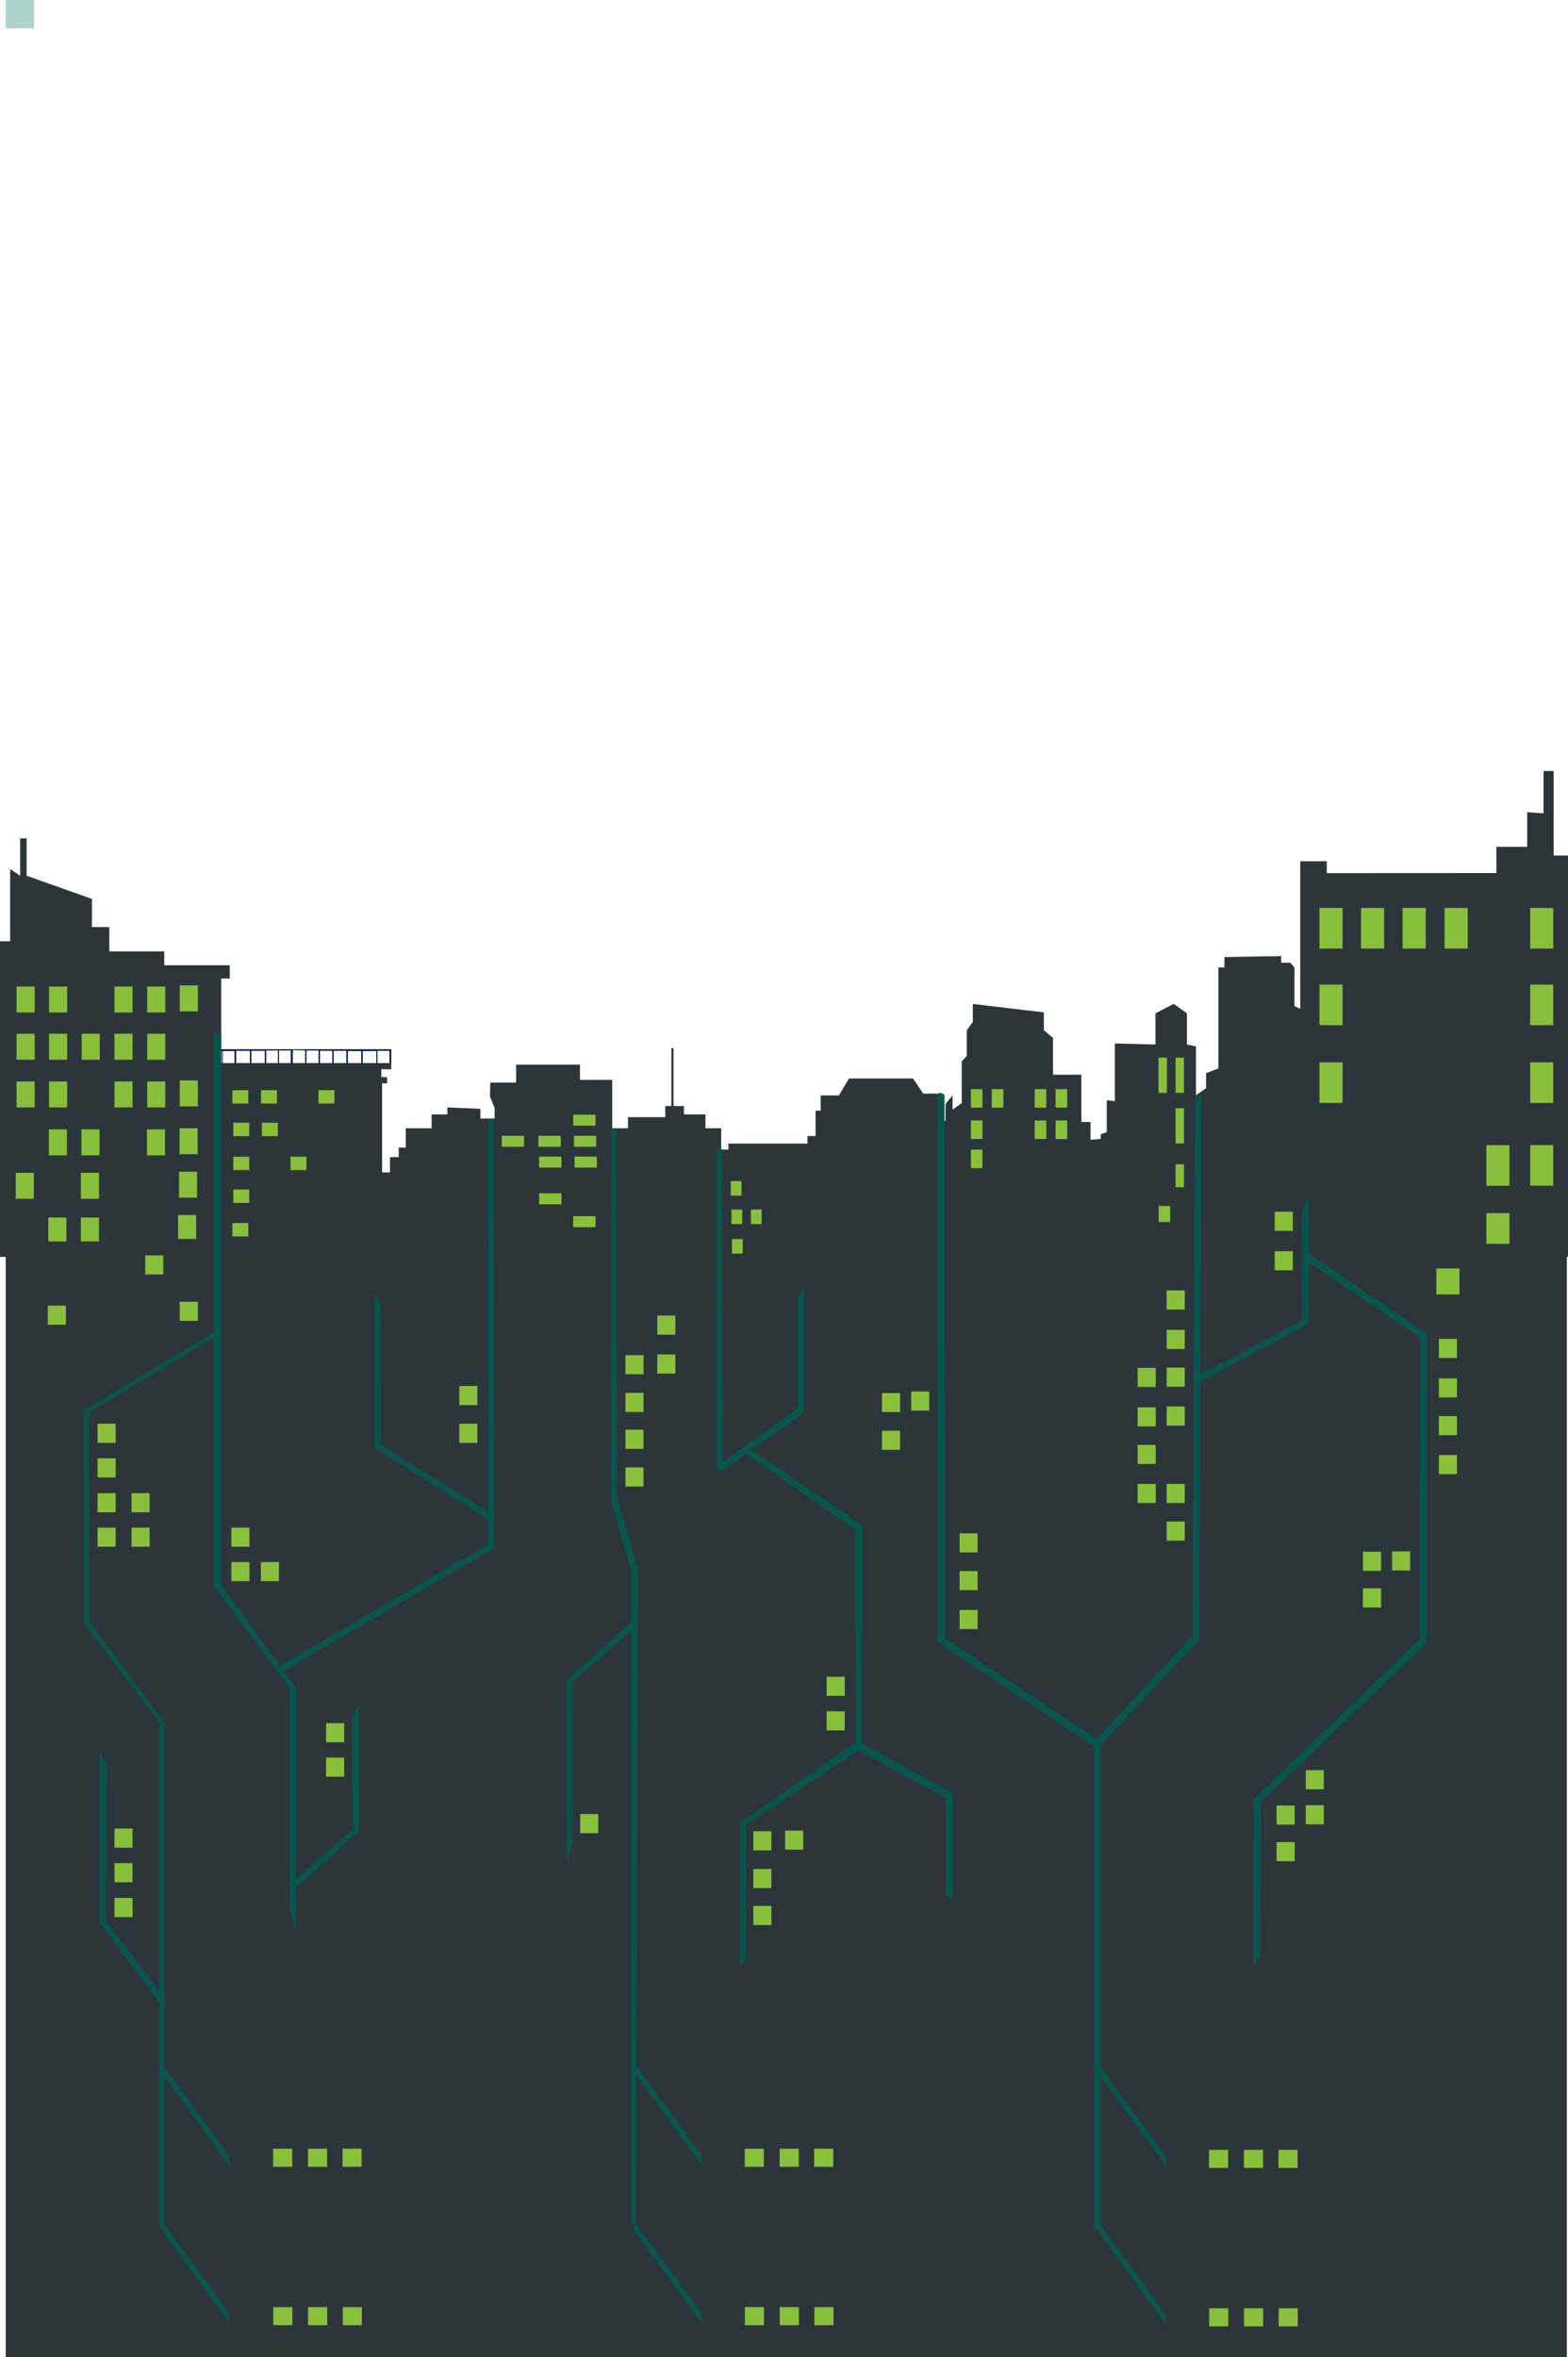 <svg xmlns="http://www.w3.org/2000/svg" viewBox="0 0 1371 2061"><defs><style>.cls-1{fill:#2c363a;}.cls-2{fill:#061e4c;}.cls-3{fill:#07564e;}.cls-4{fill:#88c03c;}.cls-5{fill:#aed3cc;}</style></defs><title>silhouette_front</title><g id="Layer_2" data-name="Layer 2"><g id="silhouette_front"><g id="background"><rect id="bottom_section" data-name="bottom section" class="cls-1" x="5" y="1098" width="1365" height="963"/><g id="top_section" data-name="top section"><polygon class="cls-1" points="0 1099 0 823 8.87 823 8.87 759.9 17.63 765.7 17.63 733.1 23.28 733.1 23.28 765.7 80.39 786 80.39 810.6 95.58 810.6 95.58 1099 0 1099"/><polygon class="cls-1" points="191.4 929.5 342.1 929.5 342.1 934.9 333.4 934.9 333.4 941.8 338.5 941.8 338.5 947.2 334.1 947.2 334.1 1099 191.4 1099 191.4 929.5"/><polygon id="_Path_" data-name="&lt;Path&gt;" class="cls-1" points="143.6 844 143.6 831.9 93.2 831.9 93.2 844 93.2 1099 193.4 1099 193.4 855.6 200.9 855.6 200.9 844 143.6 844"/><polygon class="cls-1" points="616.8 986.5 616.8 974.4 598 974.4 598 967.1 588.9 967.1 588.9 916.4 587 916.4 587 967.1 581.7 967.1 581.7 976.8 574.2 976.8 549.1 976.8 549.1 986.5 535.3 986.5 535.3 944.2 507.1 944.2 507.1 930.9 451.3 930.9 451.3 946.6 428.7 946.6 428.4 958.7 432.5 968.8 432.5 978 420 978 420 969.5 391.2 968.3 391.2 974.4 377.4 974.4 377.4 986.5 354.8 986.5 354.8 1003.4 348.6 1003.4 348.6 1011.8 341 1011.8 341 1025.1 329.8 1025.1 330.1 1099 630.6 1099 630.6 986.5 616.8 986.5"/><polygon class="cls-2" points="191.4 917.4 342.1 917.4 342.1 929.5 340.5 929.5 340.5 918.8 330 918.8 330 929.5 329 929.5 329 919 317.2 919 317.2 929.8 315.8 929.5 315.8 919 304.2 919 304.2 929.5 302.8 929.5 302.8 918.8 291.8 918.8 291.8 929.5 290.5 929.5 290.5 918.8 279.8 918.8 279.8 929.5 278.5 929.5 278.5 918.5 268 918.5 268 929.5 266.8 929.5 266.8 918.4 256 918.2 256 929.8 254.2 929.8 254.2 918.5 244 918.5 244 929.5 243 929.5 243 918.5 232.8 918.5 232.8 930 231.5 930 231.5 918.8 219.8 918.8 219.8 929.5 218.5 929.5 218.5 918.8 206.5 918.8 206.5 929.5 205 929.5 205 919 194.8 919 194.8 929.5 194 929.5 194 919 190.2 919 190.2 917.4 191.4 917.4"/><polygon class="cls-1" points="1371 1099 1371 748.04 1358.5 748.04 1358.5 674.14 1349.6 674.14 1349.6 711.13 1335.3 710.17 1335.3 740.45 1308.34 740.45 1308.42 763.37 1160.1 763.45 1160.1 753.07 1136.9 753.07 1136.9 1099 1371 1099"/><polyline id="_Path_2" data-name="&lt;Path&gt;" class="cls-1" points="1054.6 951.5 1054.6 938.3 1065.3 934.2 1065.3 845.9 1070.6 845.9 1070.6 836.8 1120.2 836 1120.2 841.8 1128.2 841.8 1131.8 845.9 1131.8 879.7 1138.9 883 1138.9 920.2 1138.9 1099 628 1099 628 1037.9 628 1005.1 636.9 1005.1 636.9 999.9 706 999.9 706 993.3 713.1 993.3 713.1 971.1 717.6 971.1 717.6 957.8 733.5 957.8 742.4 943 798.3 943 807.2 956.2 821.3 956.2 821.3 981 826.7 980.1 826.7 965.3 832.9 957.8 832.9 970.2 840.9 964.5 840.9 928.1 845.3 923.2 845.3 900.9 850.6 893.5 850.6 877.8 912.7 885.2 912.7 900.9 920.7 907.5 920.7 939.7 945.5 939.7 945.5 981 953.5 981 953.5 996.6 962.4 995.8 962.4 991.7 967.7 990 967.7 962 974.8 962.8 974.8 912.4 1010.3 913.3 1010.3 886 1026.2 877.8 1037.8 886 1037.8 913.3 1045.7 914.9 1045.7 957.6"/></g></g><g id="branches"><polyline id="_Path_3" data-name="&lt;Path&gt;" class="cls-3" points="1042.9 1430.3 1044.9 959.8 1050.4 955.8 1048.4 1429.4 1048.4 1433.85 962.2 1526.03 962.2 1949.52 956.8 1949.52 956.8 1523.03"/><polyline class="cls-3" points="1019.01 1885.08 961.21 1806 960.05 1812 1020.54 1895.57"/><polyline class="cls-3" points="1019.01 2023.4 961.21 1944.32 960.05 1950.32 1020.54 2033.88"/><polyline id="_Path_4" data-name="&lt;Path&gt;" class="cls-3" points="539.5 1309.13 538.5 987.2 534.6 987.2 534.6 1309.13 534.6 1312.34 552.1 1373.28 552.1 1944.32 555.8 1944.32 557.8 1372.34"/><polygon class="cls-3" points="495.6 1627.9 495.6 1469.2 553.1 1417.6 553 1424.4 500.9 1470.6 500.9 1611.9 495.6 1627.9"/><polyline class="cls-3" points="613.06 1884.08 555.26 1805 554.1 1811 614.59 1894.57"/><polyline class="cls-3" points="613.06 2022.4 555.26 1943.32 554.1 1949.32 614.59 2032.88"/><polygon class="cls-3" points="77.7 1234.9 189.8 1167.85 187.2 1165 73.6 1233.29 73.6 1415.2 73.6 1418.24 73.6 1419.66 139.7 1506.25 139.7 1948.52 143.7 1948.52 143.7 1506.25 78 1418.14 77.7 1234.9"/><polygon class="cls-3" points="87.3 1533.1 87.3 1681 140.7 1753 139.7 1742 92.2 1679 93.2 1542.1 87.3 1533.1"/><polyline class="cls-3" points="199.66 1884.08 141.86 1805 140.7 1811 201.19 1894.57"/><polyline class="cls-3" points="199.66 2021.6 141.86 1942.52 140.7 1948.52 201.19 2032.08"/><polygon class="cls-3" points="1144.2 1047.6 1144.2 1157.3 1047.4 1209 1047.5 1203.1 1138.5 1154.9 1138.4 1058.6 1144.2 1047.6"/><polygon class="cls-3" points="1247.5 1434.3 1247.5 1166.4 1143.2 1095.4 1142.6 1102.4 1242 1169.4 1241.6 1435.3 1247.5 1434.3"/><polygon class="cls-3" points="1095.9 1720.2 1095.9 1573.3 1242.5 1432.3 1247.7 1436.3 1102.3 1575.3 1101.6 1711.2 1095.9 1720.2"/><polyline class="cls-3" points="193.4 1386.1 193.4 903.9 187.2 903.9 187.2 1383.2 187.2 1386.7 253.3 1475.9 253.3 1669.2 258.3 1689.2 258.3 1474.8"/><path id="_Path_5" data-name="&lt;Path&gt;" class="cls-3" d="M427.2,978.3v372.1L242.6,1458l4.2,3.7,185.3-108.3-.7-375.1"/><polygon class="cls-3" points="313.8 1490.6 313.8 1601.2 256.3 1652.9 256.4 1645 308.6 1599.8 307.5 1501.6 313.8 1490.6"/><polygon class="cls-3" points="327.8 1131.8 327.8 1265.79 428.1 1329.2 425.7 1321.05 332.3 1263.07 332.7 1139.95 327.8 1131.8"/><path class="cls-3" d="M820,1435.56V957.69a2,2,0,0,1,1.9-2.09h0c1,0,3.91.9,3.91,2.09l.63,474.88L962.53,1523l-4.8,5Z"/><path id="_Path_6" data-name="&lt;Path&gt;" class="cls-3" d="M631.6,1287.4l-.7-282.7c0-.7-.9-.3-2-.3h0c-1.1,0-2-.4-2,.3v278.7"/><polygon class="cls-3" points="703 1125.1 703 1234.7 630.6 1286.4 630.6 1279.5 697.8 1231.3 697.7 1136.1 703 1125.1"/><polygon class="cls-3" points="753.2 1525.1 754.2 1334.2 652.9 1265.2 651.2 1270.2 747.6 1337.2 748.3 1528.1 753.2 1525.1"/><polygon class="cls-3" points="754.2 1525.05 833 1568.1 833 1661.88 827 1656.1 827 1571.98 750.7 1530.5 652.2 1595.7 652.2 1712.78 647 1720.2 647 1593.89 751 1521.7 754.2 1525.05"/></g><g id="lights"><g id="building1"><rect class="cls-4" x="14.5" y="862.6" width="15.8" height="22.7"/><rect class="cls-4" x="42.9" y="862.6" width="15.8" height="22.7"/><rect class="cls-4" x="100.1" y="862.6" width="15.8" height="22.7"/><rect class="cls-4" x="128.7" y="862.6" width="15.8" height="22.7"/><rect class="cls-4" x="14.5" y="903.9" width="15.8" height="22.7"/><rect class="cls-4" x="42.9" y="903.9" width="15.8" height="22.7"/><rect class="cls-4" x="71.4" y="903.9" width="15.8" height="22.7"/><rect class="cls-4" x="100.1" y="903.9" width="15.8" height="22.7"/><rect class="cls-4" x="128.7" y="903.9" width="15.8" height="22.7"/><rect class="cls-4" x="14.5" y="945.6" width="15.8" height="22.7"/><rect class="cls-4" x="42.9" y="945.6" width="15.8" height="22.7"/><rect class="cls-4" x="100.1" y="945.6" width="15.8" height="22.7"/><rect class="cls-4" x="128.7" y="945.6" width="15.8" height="22.7"/><rect class="cls-4" x="42.7" y="987.5" width="15.8" height="22.7"/><rect class="cls-4" x="71.2" y="987.5" width="15.8" height="22.7"/><rect class="cls-4" x="128.5" y="987.5" width="15.8" height="22.7"/><rect class="cls-4" x="13.8" y="1025.5" width="15.8" height="22.7"/><rect class="cls-4" x="70.7" y="1025.5" width="15.8" height="22.7"/><rect class="cls-4" x="42.2" y="1064.6" width="15.8" height="20.9"/><rect class="cls-4" x="70.7" y="1064.6" width="15.8" height="20.9"/><rect class="cls-4" x="155.7" y="1062.4" width="15.8" height="20.9"/><rect class="cls-4" x="157.2" y="861.6" width="15.8" height="22.7"/><rect class="cls-4" x="157.2" y="944.7" width="15.8" height="22.7"/><rect class="cls-4" x="157" y="986.5" width="15.8" height="22.7"/><rect class="cls-4" x="156.5" y="1024.5" width="15.8" height="22.7"/><rect class="cls-4" x="41.8" y="1141.6" width="15.8" height="16.7"/><rect class="cls-4" x="127" y="1097.7" width="15.8" height="16.7"/><rect class="cls-4" x="157.2" y="1138.2" width="15.8" height="16.7"/></g><g id="building2"><rect class="cls-4" x="203.2" y="953.2" width="13.9" height="11.7"/><rect class="cls-4" x="228.2" y="953.2" width="13.9" height="11.7"/><rect class="cls-4" x="278.5" y="953.2" width="13.9" height="11.7"/><rect class="cls-4" x="204" y="981.7" width="13.9" height="11.7"/><rect class="cls-4" x="229" y="981.7" width="13.9" height="11.7"/><rect class="cls-4" x="204" y="1011.4" width="13.9" height="11.7"/><rect class="cls-4" x="254" y="1011.4" width="13.9" height="11.7"/><rect class="cls-4" x="204" y="1040.1" width="13.9" height="11.7"/><rect class="cls-4" x="203.2" y="1069.4" width="13.9" height="11.7"/></g><g id="building3"><rect class="cls-4" x="501.2" y="974.7" width="19.5" height="9.6"/><rect class="cls-4" x="438.7" y="993.1" width="19.5" height="9.6"/><rect class="cls-4" x="470.8" y="993.1" width="19.5" height="9.6"/><rect class="cls-4" x="501.8" y="993.1" width="19.5" height="9.6"/><rect class="cls-4" x="471.4" y="1011.3" width="19.5" height="9.6"/><rect class="cls-4" x="502.4" y="1011.3" width="19.5" height="9.6"/><rect class="cls-4" x="471.4" y="1043.4" width="19.5" height="9.6"/><rect class="cls-4" x="501.2" y="1063.4" width="19.5" height="9.6"/></g><g id="building4"><rect class="cls-4" x="639" y="1032.7" width="9.4" height="12.7"/><rect class="cls-4" x="639.6" y="1057.6" width="9.4" height="12.7"/><rect class="cls-4" x="656.6" y="1057.6" width="9.4" height="12.7"/><rect class="cls-4" x="640" y="1083.4" width="9.4" height="12.7"/></g><g id="building5"><rect class="cls-4" x="904.7" y="952.3" width="10.1" height="16.2"/><rect class="cls-4" x="923" y="952.3" width="10.1" height="16.2"/><rect class="cls-4" x="904.7" y="979.7" width="10.1" height="16.2"/><rect class="cls-4" x="923" y="979.7" width="10.1" height="16.2"/><rect class="cls-4" x="867.2" y="952.3" width="10.1" height="16.2"/><rect class="cls-4" x="848.9" y="952.3" width="10.1" height="16.2"/><rect class="cls-4" x="848.9" y="979.7" width="10.1" height="16.2"/><rect class="cls-4" x="848.9" y="1005.2" width="10.1" height="16.2"/></g><g id="building6"><rect class="cls-4" x="1027.9" y="924.8" width="7.3" height="30.8"/><rect class="cls-4" x="1013" y="924.8" width="7.3" height="30.8"/><rect class="cls-4" x="1027.9" y="969" width="7.3" height="30.8"/><rect class="cls-4" x="1027.9" y="1018" width="7.3" height="20"/><rect class="cls-4" x="1013.1" y="1054.5" width="10.1" height="14"/></g><g id="building7"><rect class="cls-4" x="1153.7" y="793.9" width="20.2" height="35.5"/><rect class="cls-4" x="1190" y="793.9" width="20.2" height="35.5"/><rect class="cls-4" x="1226.4" y="793.9" width="20.2" height="35.5"/><rect class="cls-4" x="1263.1" y="793.9" width="20.2" height="35.5"/><rect class="cls-4" x="1337.9" y="793.9" width="20.2" height="35.5"/><rect class="cls-4" x="1337.9" y="860.9" width="20.2" height="35.5"/><rect class="cls-4" x="1337.9" y="928.9" width="20.2" height="35.5"/><rect class="cls-4" x="1337.9" y="1001.2" width="20.2" height="35.5"/><rect class="cls-4" x="1299.6" y="1001.3" width="20.2" height="35.5"/><rect class="cls-4" x="1299.6" y="1060.7" width="20.2" height="26.9"/><rect class="cls-4" x="1153.7" y="860.9" width="20.2" height="35.5"/><rect class="cls-4" x="1153.7" y="928.9" width="20.2" height="35.5"/><rect class="cls-4" x="1255.9" y="1109.1" width="20.2" height="22.7"/></g></g><g id="falling_lights" data-name="falling lights"><g id="_Group_" data-name="&lt;Group&gt;"><rect class="cls-4" x="85.3" y="1244.9" width="15.8" height="16.7"/><rect class="cls-4" x="85.3" y="1275.1" width="15.8" height="16.7"/><rect class="cls-4" x="85.3" y="1305.6" width="15.8" height="16.7"/><rect class="cls-4" x="85.3" y="1335.7" width="15.8" height="16.7"/><rect class="cls-4" x="115" y="1305.6" width="15.8" height="16.7"/><rect class="cls-4" x="115" y="1335.7" width="15.8" height="16.7"/></g><g id="_Group_2" data-name="&lt;Group&gt;"><rect class="cls-4" x="100.1" y="1598.8" width="15.8" height="16.7"/><rect class="cls-4" x="100.1" y="1629.1" width="15.8" height="16.7"/><rect class="cls-4" x="100.1" y="1659.5" width="15.8" height="16.7"/></g><g id="_Group_3" data-name="&lt;Group&gt;"><rect class="cls-4" x="202.3" y="1335.7" width="15.8" height="16.7"/><rect class="cls-4" x="202.3" y="1365.8" width="15.8" height="16.7"/><rect class="cls-4" x="228.1" y="1365.8" width="15.8" height="16.7"/></g><g id="_Group_4" data-name="&lt;Group&gt;"><rect class="cls-4" x="285.1" y="1506.7" width="15.8" height="16.7"/><rect class="cls-4" x="285.1" y="1536.8" width="15.8" height="16.7"/></g><g id="_Group_5" data-name="&lt;Group&gt;"><rect class="cls-4" x="299.5" y="1878.77" width="16.7" height="15.8"/><rect class="cls-4" x="269.3" y="1878.77" width="16.7" height="15.8"/><rect class="cls-4" x="238.8" y="1878.77" width="16.7" height="15.8"/></g><g id="_Group_6" data-name="&lt;Group&gt;"><rect class="cls-4" x="401.6" y="1211.9" width="15.8" height="16.7"/><rect class="cls-4" x="401.6" y="1244.9" width="15.8" height="16.7"/></g><g id="_Group_7" data-name="&lt;Group&gt;"><rect class="cls-4" x="299.7" y="2017.3" width="16.7" height="15.8"/><rect class="cls-4" x="269.4" y="2017.3" width="16.7" height="15.8"/><rect class="cls-4" x="238.9" y="2017.3" width="16.7" height="15.8"/></g><rect class="cls-4" x="507.3" y="1586.2" width="15.8" height="16.7"/><g id="_Group_8" data-name="&lt;Group&gt;"><rect class="cls-4" x="546.9" y="1250.1" width="15.8" height="16.7"/><rect class="cls-4" x="546.9" y="1283.1" width="15.8" height="16.7"/><rect class="cls-4" x="546.9" y="1184.9" width="15.8" height="16.7"/><rect class="cls-4" x="546.9" y="1217.9" width="15.8" height="16.7"/><rect class="cls-4" x="574.7" y="1150.3" width="15.8" height="16.7"/><rect class="cls-4" x="574.7" y="1184.3" width="15.8" height="16.7"/></g><g id="_Group_9" data-name="&lt;Group&gt;"><rect class="cls-4" x="658.7" y="1666.5" width="15.8" height="16.7"/><rect class="cls-4" x="658.7" y="1601.2" width="15.8" height="16.7"/><rect class="cls-4" x="658.7" y="1634.2" width="15.8" height="16.7"/><rect class="cls-4" x="686.5" y="1600.6" width="15.8" height="16.7"/></g><g id="_Group_10" data-name="&lt;Group&gt;"><rect class="cls-4" x="722.8" y="1466.1" width="15.8" height="16.7"/><rect class="cls-4" x="722.8" y="1496.3" width="15.8" height="16.7"/></g><g id="_Group_11" data-name="&lt;Group&gt;"><rect class="cls-4" x="839" y="1340.7" width="15.8" height="16.7"/><rect class="cls-4" x="839" y="1373.7" width="15.8" height="16.7"/><rect class="cls-4" x="839" y="1407.7" width="15.8" height="16.7"/></g><g id="_Group_12" data-name="&lt;Group&gt;"><rect class="cls-4" x="796.7" y="1216.7" width="15.8" height="16.7"/><rect class="cls-4" x="771.2" y="1218" width="15.8" height="16.7"/><rect class="cls-4" x="771.2" y="1251" width="15.8" height="16.7"/></g><g id="_Group_13" data-name="&lt;Group&gt;"><rect class="cls-4" x="1020.1" y="1128.3" width="15.8" height="16.7"/><rect class="cls-4" x="1020.1" y="1162.8" width="15.8" height="16.7"/><rect class="cls-4" x="1020.1" y="1195.8" width="15.8" height="16.7"/><rect class="cls-4" x="1020.1" y="1229.8" width="15.8" height="16.7"/><rect class="cls-4" x="994.7" y="1196" width="15.8" height="16.7"/><rect class="cls-4" x="994.7" y="1230.5" width="15.8" height="16.7"/><rect class="cls-4" x="994.7" y="1263.4" width="15.8" height="16.7"/><rect class="cls-4" x="994.7" y="1297.5" width="15.8" height="16.7"/><rect class="cls-4" x="1020.1" y="1297.5" width="15.8" height="16.7"/><rect class="cls-4" x="1020.1" y="1330.4" width="15.8" height="16.7"/></g><g id="_Group_14" data-name="&lt;Group&gt;"><rect class="cls-4" x="1258.1" y="1170.7" width="15.8" height="16.7"/><rect class="cls-4" x="1258.1" y="1205.2" width="15.8" height="16.7"/><rect class="cls-4" x="1258.1" y="1238.2" width="15.8" height="16.7"/><rect class="cls-4" x="1258.1" y="1272.2" width="15.8" height="16.7"/></g><g id="_Group_15" data-name="&lt;Group&gt;"><rect class="cls-4" x="1217.2" y="1356.5" width="15.8" height="16.7"/><rect class="cls-4" x="1191.7" y="1356.8" width="15.8" height="16.7"/><rect class="cls-4" x="1191.7" y="1388.8" width="15.8" height="16.7"/></g><g id="_Group_16" data-name="&lt;Group&gt;"><rect class="cls-4" x="1114.6" y="1059.5" width="15.8" height="16.7"/><rect class="cls-4" x="1114.6" y="1094" width="15.8" height="16.7"/></g><g id="_Group_17" data-name="&lt;Group&gt;"><rect class="cls-4" x="1141.7" y="1578.4" width="15.8" height="16.7"/><rect class="cls-4" x="1116.2" y="1578.7" width="15.8" height="16.7"/><rect class="cls-4" x="1116.2" y="1610.7" width="15.8" height="16.7"/><rect class="cls-4" x="1141.7" y="1547.8" width="15.8" height="16.7"/></g><g id="_Group_18" data-name="&lt;Group&gt;"><rect class="cls-4" x="711.9" y="1878.77" width="16.7" height="15.8"/><rect class="cls-4" x="681.7" y="1878.77" width="16.7" height="15.8"/><rect class="cls-4" x="651.2" y="1878.77" width="16.7" height="15.8"/></g><g id="_Group_19" data-name="&lt;Group&gt;"><rect class="cls-4" x="712.1" y="2017.3" width="16.7" height="15.8"/><rect class="cls-4" x="681.8" y="2017.3" width="16.7" height="15.8"/><rect class="cls-4" x="651.3" y="2017.3" width="16.7" height="15.8"/></g><g id="_Group_20" data-name="&lt;Group&gt;"><rect class="cls-4" x="1117.85" y="1879.77" width="16.7" height="15.8"/><rect class="cls-4" x="1087.65" y="1879.77" width="16.7" height="15.8"/><rect class="cls-4" x="1057.15" y="1879.77" width="16.7" height="15.8"/></g><g id="_Group_21" data-name="&lt;Group&gt;"><rect class="cls-4" x="1118.05" y="2018.3" width="16.7" height="15.8"/><rect class="cls-4" x="1087.75" y="2018.3" width="16.7" height="15.8"/><rect class="cls-4" x="1057.25" y="2018.3" width="16.7" height="15.8"/></g></g><rect class="cls-5" x="5" width="24.77" height="24.77"/></g></g></svg>